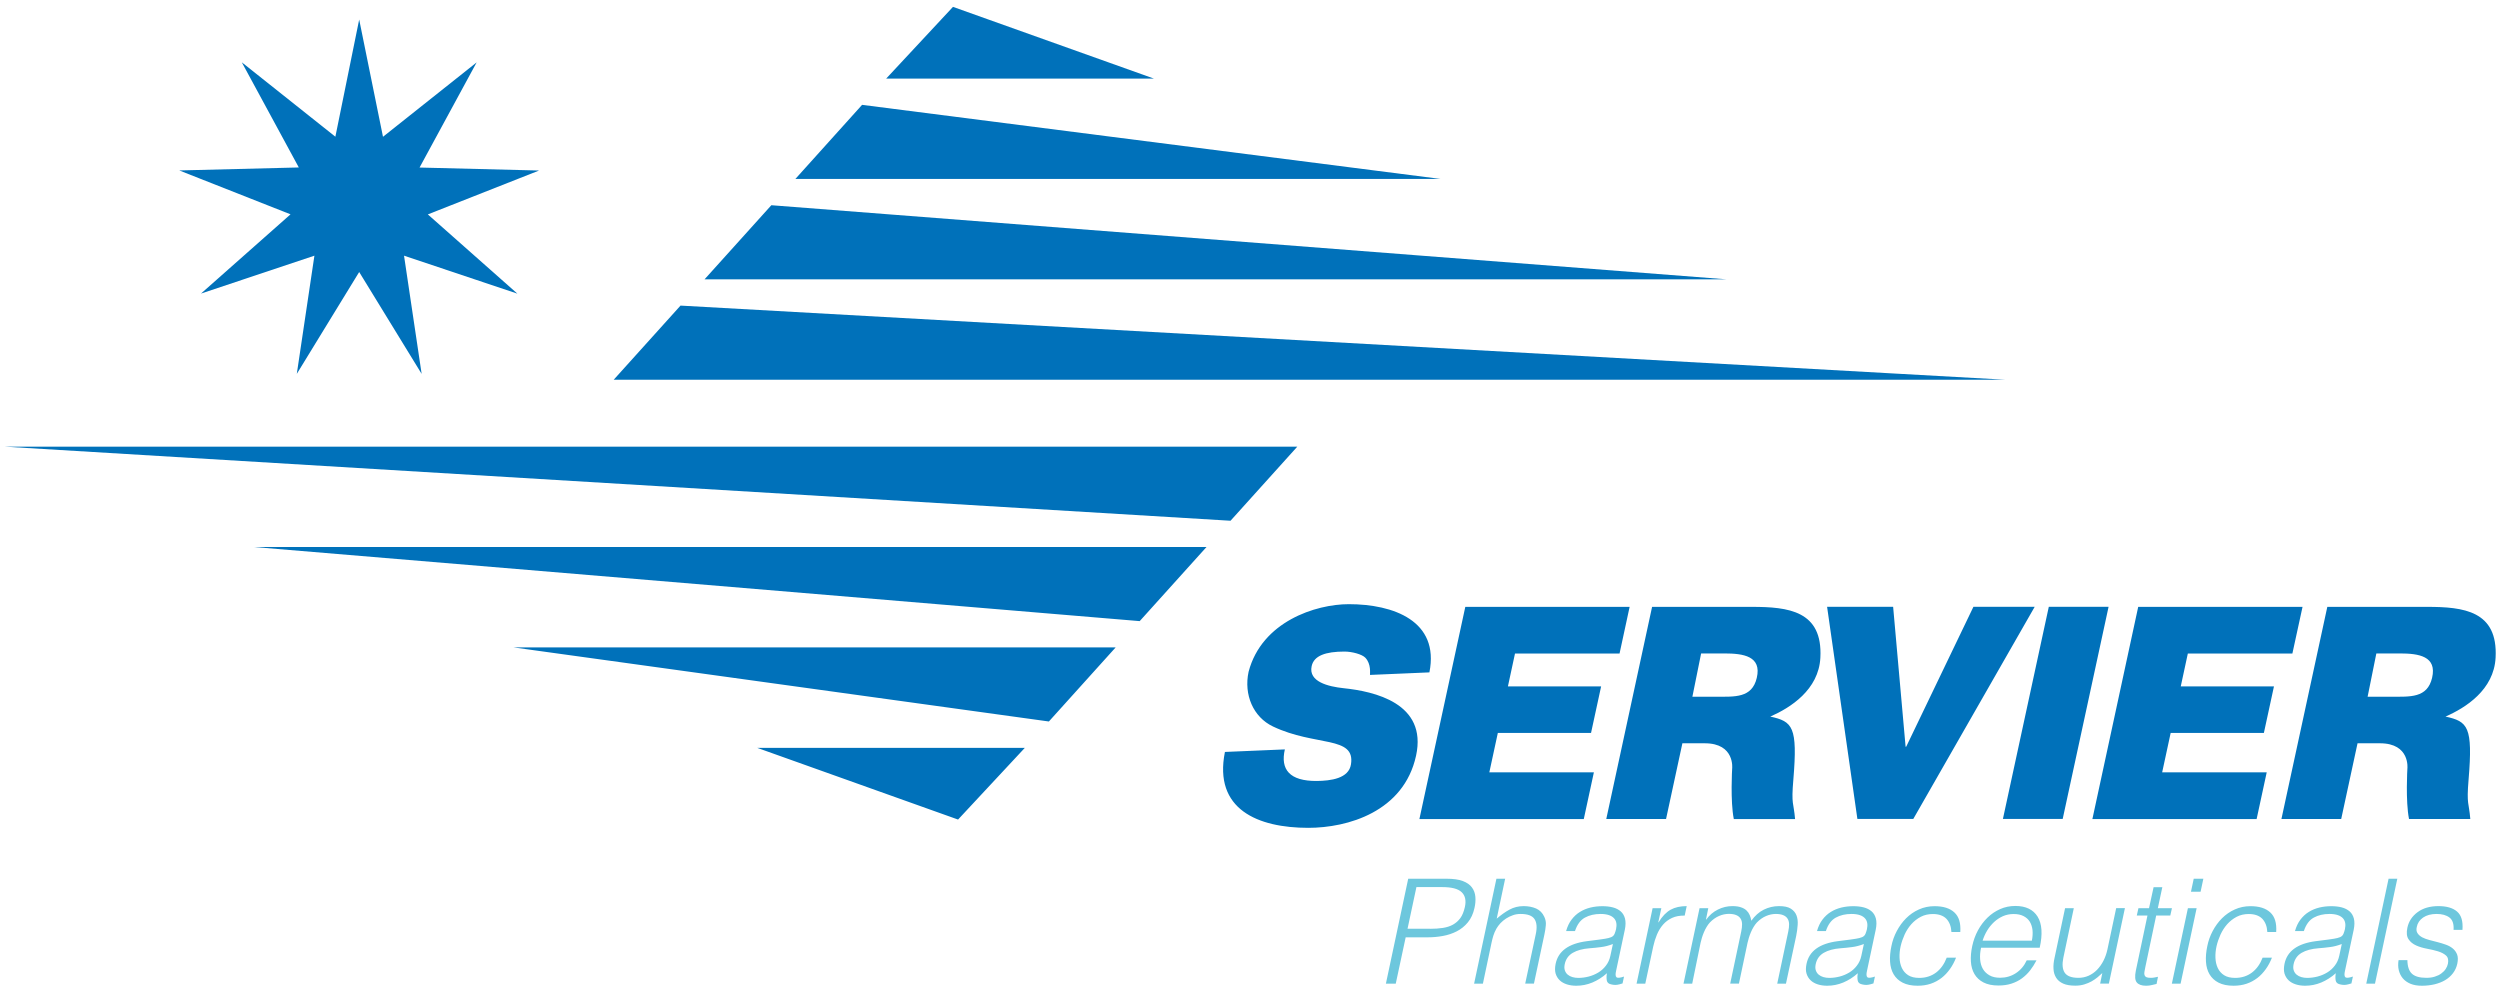 <svg xmlns="http://www.w3.org/2000/svg" viewBox="0 0 335 133"><title>Servier Pharmaceuticals</title><path fill="#0071ba" d="M183.58 90.44c-.02-.22.18-1.44-.62-2.3-.44-.47-1.8-.83-2.8-.83-2.52 0-4.1.54-4.4 1.96-.45 2.08 2.22 2.73 4.29 2.95 4.04.42 11.25 1.98 9.7 9.05-1.65 7.53-9.19 9.66-14.44 9.66-6.73 0-12.72-2.45-11.17-10.17l8.03-.34c-.62 2.68.62 4.26 4.29 4.23 1.84-.02 4.28-.32 4.57-2.23.61-3.86-4.75-2.36-10.45-5.07-2.65-1.26-3.93-4.26-3.27-7.33 1.77-6.73 8.99-9.06 13.43-9.06 5.96 0 12.18 2.23 10.8 9.14l-7.96.34zm28.65 19.3l1.35-6.25h-14.01l1.14-5.28h12.49l1.35-6.23h-12.49l.95-4.41h14.01l1.35-6.25h-22.02l-6.15 28.43h22.03zm43.2-9.68h-.08l-1.67-18.75h-8.85l4.06 28.43h7.49l16.27-28.43h-8.21l-9.01 18.75zm20.97 9.68l6.15-28.43h-8.01l-6.15 28.43h8.01zm25.99 0l1.35-6.25h-14.01l1.14-5.28h12.49l1.35-6.23h-12.49l.95-4.41h14.01l1.36-6.25h-22.02l-6.14 28.43h22.01zm-65.17-13.72c2.67-1.17 6.49-3.57 6.71-7.9.33-6.28-4.3-6.8-9.18-6.8h-13.37l-6.14 28.43h8.01l2.19-10.15h3c4.08 0 3.67 3.4 3.67 3.4s-.26 4.34.22 6.75h8.21c-.19-2.28-.53-1.82-.23-5.29.59-7.1-.09-7.78-3.09-8.44m-10.44-2.66l1.17-5.8h3.12c2.56 0 5.02.37 4.34 3.27-.64 2.73-2.95 2.53-5.51 2.53h-3.12zM82.24 50.88h186.4L91.19 40.95l-8.95 9.93zm12.17-13.45h136.94L103.36 27.5l-8.95 9.93zm12.17-13.45h86.47l-77.53-9.93-8.94 9.93zm12.17-13.45h35.87L127.7.92l-8.95 9.61zm55.09 49.32H.57l164.32 9.93 8.95-9.93zM161.67 73.3H34.02l118.7 9.93 8.95-9.93zM149.5 86.75H68.79l71.76 9.93 8.95-9.93zm-12.17 13.46h-35.87l26.92 9.61 8.95-9.61zm190.37-4.19c2.68-1.17 6.49-3.57 6.71-7.9.33-6.28-4.3-6.8-9.18-6.8h-13.37l-6.15 28.43h8.01l2.19-10.15h3c4.09 0 3.68 3.4 3.68 3.4s-.26 4.34.22 6.75h8.21c-.18-2.28-.52-1.82-.23-5.29.59-7.1-.09-7.78-3.09-8.44m-10.44-2.66l1.17-5.8h3.13c2.56 0 5.02.37 4.34 3.27-.64 2.73-2.95 2.53-5.51 2.53h-3.13zM48.13 2.62l-3.19 15.7L32.4 8.35l7.64 14.09-16.02.4 14.91 5.88-12 10.62 15.2-5.08-2.36 15.84 8.36-13.65L56.5 50.1l-2.36-15.84 15.19 5.09-12-10.62 14.91-5.88-16.02-.4 7.65-14.09-12.55 9.97-3.19-15.71z"/><path fill="#6dc7dd" d="M185.71 131.81l2.99-14.06h5.13c.91 0 1.64.1 2.19.31s.95.49 1.22.86c.27.36.42.78.46 1.26.04.47 0 .97-.12 1.49-.17.78-.47 1.42-.89 1.93-.42.51-.92.91-1.49 1.2-.57.29-1.19.5-1.86.62-.66.12-1.32.18-1.97.18h-3.01l-1.33 6.21h-1.32zm5.94-7.35c.62 0 1.19-.04 1.7-.12.51-.08.96-.22 1.35-.44.39-.22.72-.51.99-.88s.46-.86.6-1.46c.2-.89.05-1.55-.43-2.01-.48-.46-1.35-.68-2.62-.68h-3.44l-1.19 5.58h3.04zm5.88 7.35l2.99-14.06h1.17l-1.13 5.35c.57-.49 1.14-.9 1.71-1.21s1.2-.47 1.9-.47c.62 0 1.18.11 1.67.32.49.22.86.59 1.1 1.12.17.36.24.74.2 1.12-.03.38-.09.78-.18 1.2l-1.41 6.62h-1.17l1.41-6.6c.2-.91.14-1.59-.17-2.05-.31-.46-.93-.68-1.86-.68-.36 0-.71.05-1.03.17-.33.11-.63.26-.91.44s-.53.39-.75.62c-.22.24-.4.48-.55.74-.18.33-.32.64-.41.94-.09.3-.18.62-.25.98l-1.15 5.45h-1.18zm16.75-5.9c.22-.03.49-.07.81-.12.32-.05.59-.12.81-.21s.37-.24.46-.46c.08-.22.15-.41.19-.6.06-.3.08-.57.04-.82s-.14-.46-.3-.64c-.16-.18-.39-.33-.68-.43-.29-.1-.67-.16-1.12-.16-.81 0-1.51.16-2.11.49-.6.33-1.04.92-1.33 1.8h-1.19c.17-.6.41-1.11.73-1.53.32-.42.69-.77 1.12-1.03.43-.27.9-.46 1.42-.59.51-.12 1.04-.18 1.59-.18.51 0 .97.05 1.4.16.42.11.77.29 1.05.53.28.24.47.56.58.97.1.4.1.9-.02 1.48l-1.17 5.51c-.11.46-.09.75.05.87s.47.09 1.01-.09l-.2.92c-.09.03-.23.06-.42.12-.19.05-.37.08-.54.08-.17 0-.34-.02-.51-.06-.38-.07-.59-.24-.64-.54-.05-.29-.05-.62.02-.97-.61.55-1.27.96-1.96 1.25-.7.29-1.42.43-2.16.43-.44 0-.86-.06-1.24-.18s-.71-.3-.97-.55c-.26-.25-.44-.55-.55-.91-.1-.36-.1-.78 0-1.28.35-1.72 1.74-2.73 4.18-3.05l1.65-.21zm1.85.59c-.55.21-1.08.35-1.59.41-.51.07-1.03.12-1.55.16-.91.07-1.66.27-2.24.61-.58.34-.94.85-1.08 1.54-.06.31-.06.58.02.81.08.23.2.42.38.57.18.15.39.26.63.33.25.07.51.11.78.11.47 0 .93-.06 1.4-.18.46-.12.89-.3 1.29-.54.4-.24.74-.55 1.02-.92.29-.37.49-.81.6-1.32l.34-1.58zm4.34 5.31h-1.17l2.15-10.11h1.17l-.41 1.89h.04c.49-.81 1.04-1.37 1.62-1.69.58-.32 1.3-.48 2.15-.48l-.27 1.27c-.65-.01-1.21.09-1.69.31-.47.22-.88.52-1.21.9-.33.38-.6.82-.82 1.34-.21.51-.38 1.05-.5 1.61l-1.06 4.96zm6.29 0h-1.17l2.15-10.11h1.17l-.31 1.52h.04c.42-.59.94-1.03 1.56-1.34.62-.31 1.27-.46 1.93-.46.47 0 .86.05 1.16.16.31.1.55.24.74.42.19.18.33.38.43.62.1.23.17.49.22.76.47-.66 1.02-1.16 1.66-1.48.64-.32 1.32-.48 2.05-.48.69 0 1.22.11 1.58.34.36.23.62.53.76.9s.2.8.16 1.28c-.03.48-.1.98-.2 1.48l-1.37 6.39h-1.17l1.48-6.99c.08-.36.11-.69.11-.98-.01-.29-.07-.53-.2-.73-.12-.2-.31-.36-.57-.47-.25-.11-.59-.17-1.01-.17-.43 0-.87.09-1.31.28-.44.19-.85.48-1.23.87-.16.17-.3.37-.44.6s-.26.47-.36.71c-.1.25-.2.49-.27.74-.08.25-.14.48-.18.68l-1.15 5.45h-1.17l1.48-6.99c.08-.36.11-.69.11-.98-.01-.29-.07-.53-.2-.73-.12-.2-.31-.36-.57-.47-.25-.11-.59-.17-1-.17-.43 0-.87.09-1.31.28-.44.19-.85.48-1.23.87-.16.17-.3.37-.44.6s-.26.47-.36.71c-.1.25-.2.49-.27.74-.08.25-.14.48-.18.68l-1.12 5.47zm21.14-5.9c.22-.03.49-.07.81-.12.32-.05.59-.12.81-.21s.37-.24.46-.46c.08-.22.15-.41.19-.6.06-.3.08-.57.04-.82s-.14-.46-.3-.64c-.16-.18-.39-.33-.68-.43-.29-.1-.67-.16-1.12-.16-.81 0-1.51.16-2.11.49-.6.33-1.04.92-1.33 1.8h-1.19c.17-.6.41-1.11.73-1.53.32-.42.69-.77 1.12-1.03.43-.27.9-.46 1.42-.59.51-.12 1.04-.18 1.59-.18.51 0 .97.05 1.4.16.42.11.77.29 1.05.53.28.24.47.56.58.97.1.4.1.9-.02 1.48l-1.17 5.51c-.11.46-.09.75.05.87s.47.09 1.01-.09l-.2.92c-.09.03-.23.06-.42.12-.19.05-.37.08-.54.08-.17 0-.34-.02-.51-.06-.38-.07-.59-.24-.64-.54-.05-.29-.05-.62.02-.97-.61.55-1.27.96-1.96 1.25-.7.29-1.42.43-2.16.43-.44 0-.86-.06-1.24-.18s-.71-.3-.97-.55c-.26-.25-.44-.55-.55-.91s-.1-.78 0-1.28c.35-1.72 1.74-2.73 4.18-3.05l1.65-.21zm1.86.59c-.55.21-1.08.35-1.59.41-.51.07-1.03.12-1.55.16-.91.07-1.66.27-2.24.61-.58.34-.94.85-1.08 1.54-.06.31-.06.58.02.81.08.23.2.42.38.57.18.15.39.26.63.33.25.07.51.11.78.11.47 0 .93-.06 1.4-.18.46-.12.89-.3 1.29-.54.4-.24.74-.55 1.02-.92.29-.37.49-.81.6-1.32l.34-1.58zm11.73-1.62c-.04-.75-.27-1.34-.68-1.77-.42-.42-1.02-.63-1.8-.63-.6 0-1.14.12-1.62.37-.48.25-.9.58-1.27.99-.36.41-.66.87-.9 1.39-.23.51-.41 1.03-.53 1.55-.12.53-.17 1.05-.15 1.56.02.51.12.96.31 1.37.19.4.47.73.85.97s.87.36 1.48.36c.87 0 1.62-.24 2.26-.72.63-.48 1.1-1.15 1.42-1.99h1.25c-.22.56-.49 1.07-.82 1.53s-.7.86-1.13 1.19c-.43.33-.91.59-1.44.77-.53.18-1.12.27-1.76.27-.81 0-1.47-.14-2-.41-.53-.27-.93-.65-1.21-1.12-.28-.47-.44-1.04-.48-1.69-.04-.65.02-1.35.18-2.09.14-.7.38-1.38.72-2.02.34-.64.75-1.21 1.25-1.71.49-.49 1.06-.89 1.71-1.18.64-.29 1.34-.44 2.1-.44 1.17 0 2.06.28 2.66.84.61.56.87 1.43.79 2.62h-1.19zm3.97 2.14c-.12.55-.16 1.06-.12 1.55.04.49.16.91.37 1.27s.5.64.89.86c.38.22.86.32 1.42.32.77 0 1.47-.2 2.1-.61s1.12-.98 1.46-1.72h1.31c-.25.48-.53.93-.85 1.34-.32.41-.69.77-1.1 1.07-.42.31-.89.54-1.41.71-.52.17-1.1.25-1.74.25-.81 0-1.48-.14-2-.41-.53-.27-.93-.65-1.21-1.12-.28-.47-.44-1.04-.48-1.68-.04-.64.02-1.34.18-2.08s.41-1.44.76-2.09c.35-.65.78-1.22 1.28-1.71s1.07-.87 1.7-1.15c.63-.28 1.31-.42 2.04-.42 1.39 0 2.39.48 2.98 1.43.59.96.69 2.35.28 4.17h-7.86zm6.81-.97c.1-.49.13-.96.09-1.4-.05-.44-.17-.81-.36-1.13-.2-.32-.47-.57-.84-.76s-.81-.28-1.33-.28-1 .1-1.44.29c-.44.2-.83.46-1.18.78-.35.33-.66.7-.92 1.13-.26.43-.47.89-.62 1.37h6.6zm11.3-4.36h1.17l-2.15 10.11h-1.17l.29-1.41c-.2.18-.41.37-.64.57-.23.19-.5.37-.79.54-.29.16-.62.3-.98.41-.36.11-.76.17-1.2.17-.68 0-1.22-.09-1.64-.28-.42-.19-.73-.45-.94-.79-.21-.34-.33-.73-.35-1.18-.03-.45.02-.94.14-1.47l1.41-6.66h1.17l-1.4 6.64c-.18.87-.12 1.54.18 2 .31.46.92.69 1.84.69.48 0 .93-.09 1.36-.28.42-.19.8-.45 1.13-.79.33-.34.62-.74.86-1.21s.42-.98.54-1.54l1.17-5.52zm5.41 10.16c-.14.03-.34.07-.6.14-.25.07-.52.1-.81.1-.59 0-1-.15-1.24-.44-.24-.29-.28-.82-.13-1.57l1.56-7.4h-1.43l.22-.98h1.42l.61-2.81h1.17l-.6 2.81h1.89l-.22.98h-1.89l-1.46 6.93c-.05.25-.09.46-.12.64s-.02.33.03.45.13.2.25.25c.12.05.31.08.56.08.16 0 .32-.01.48-.04.16-.03.33-.06.5-.1l-.19.96zm2.05-.04l2.15-10.11h1.17l-2.15 10.11h-1.17zm2.56-12.32l.37-1.74h1.29l-.37 1.74h-1.29zm10.23 5.39c-.04-.75-.27-1.34-.68-1.77-.42-.42-1.02-.63-1.8-.63-.6 0-1.14.12-1.62.37-.48.25-.9.58-1.27.99-.36.41-.66.87-.9 1.39-.23.51-.41 1.03-.53 1.55-.12.53-.17 1.05-.15 1.56.02.51.12.96.31 1.37.19.4.47.73.85.97s.87.36 1.48.36c.87 0 1.62-.24 2.26-.72.63-.48 1.1-1.15 1.42-1.99h1.25c-.22.56-.49 1.07-.82 1.53-.33.46-.7.86-1.13 1.19-.43.33-.91.59-1.44.77-.53.18-1.12.27-1.76.27-.81 0-1.47-.14-2-.41-.53-.27-.93-.65-1.21-1.12s-.44-1.04-.48-1.69c-.04-.65.02-1.35.18-2.09.14-.7.38-1.38.72-2.02.34-.64.75-1.21 1.25-1.71.49-.49 1.06-.89 1.71-1.18.64-.29 1.34-.44 2.1-.44 1.17 0 2.06.28 2.66.84.61.56.87 1.43.79 2.62h-1.19zm8.13 1.03c.22-.03.49-.07.81-.12.32-.05.59-.12.81-.21s.37-.24.46-.46c.08-.22.15-.41.19-.6.06-.3.08-.57.04-.82s-.14-.46-.3-.64c-.16-.18-.39-.33-.68-.43-.29-.1-.67-.16-1.12-.16-.81 0-1.51.16-2.11.49-.6.33-1.04.92-1.33 1.8h-1.19c.17-.6.41-1.11.73-1.53.32-.42.69-.77 1.12-1.03.43-.27.9-.46 1.42-.59.51-.12 1.04-.18 1.59-.18.51 0 .97.05 1.4.16.42.11.77.29 1.05.53.28.24.47.56.58.97.1.4.1.9-.02 1.48l-1.17 5.51c-.11.46-.09.75.05.87s.47.09 1.01-.09l-.2.92c-.09.03-.23.06-.42.12-.19.05-.37.08-.54.08s-.34-.02-.51-.06c-.38-.07-.59-.24-.64-.54-.05-.29-.05-.62.02-.97-.61.55-1.27.96-1.96 1.25-.7.29-1.42.43-2.16.43-.44 0-.86-.06-1.24-.18s-.71-.3-.97-.55c-.26-.25-.44-.55-.55-.91-.1-.36-.1-.78 0-1.28.35-1.72 1.74-2.73 4.18-3.05l1.65-.21zm1.85.59c-.55.21-1.08.35-1.59.41-.51.07-1.03.12-1.55.16-.91.07-1.66.27-2.24.61-.58.34-.94.85-1.08 1.54-.06.31-.06.58.02.81s.2.42.38.57c.18.15.39.26.63.33.25.07.51.11.78.11.47 0 .93-.06 1.4-.18.46-.12.89-.3 1.29-.54.4-.24.74-.55 1.02-.92.29-.37.49-.81.6-1.32l.34-1.58zm3.28 5.31l2.99-14.06h1.17l-2.99 14.06h-1.17zm5.51-3.17c.01.87.22 1.49.62 1.85.4.36 1.04.54 1.92.54.43 0 .81-.05 1.14-.16.33-.1.62-.24.86-.42s.44-.37.59-.6.25-.46.3-.7c.1-.49.02-.86-.24-1.1-.27-.24-.63-.43-1.08-.57-.46-.14-.95-.25-1.48-.35-.53-.1-1.02-.24-1.46-.44-.44-.2-.78-.47-1.02-.84-.24-.36-.29-.88-.15-1.54.18-.85.64-1.54 1.37-2.08.73-.54 1.66-.81 2.79-.81 1.09 0 1.93.24 2.5.73.57.49.81 1.31.72 2.45h-1.19c.05-.78-.13-1.33-.55-1.65-.42-.32-.99-.48-1.72-.48-.74 0-1.34.16-1.81.48-.46.32-.75.74-.85 1.26-.08.34-.05.62.1.84.14.22.35.4.62.55.27.14.59.26.96.36.37.1.74.2 1.12.29.38.1.75.21 1.11.34.36.13.67.3.93.52.26.22.45.49.57.81.12.33.12.73.02 1.21-.1.48-.3.91-.58 1.28-.28.37-.63.68-1.05.93-.42.25-.9.43-1.42.56-.53.12-1.09.19-1.69.19-.6 0-1.11-.09-1.53-.26-.42-.18-.77-.42-1.03-.73s-.44-.68-.54-1.09c-.1-.42-.11-.87-.03-1.35h1.18z"/></svg>
